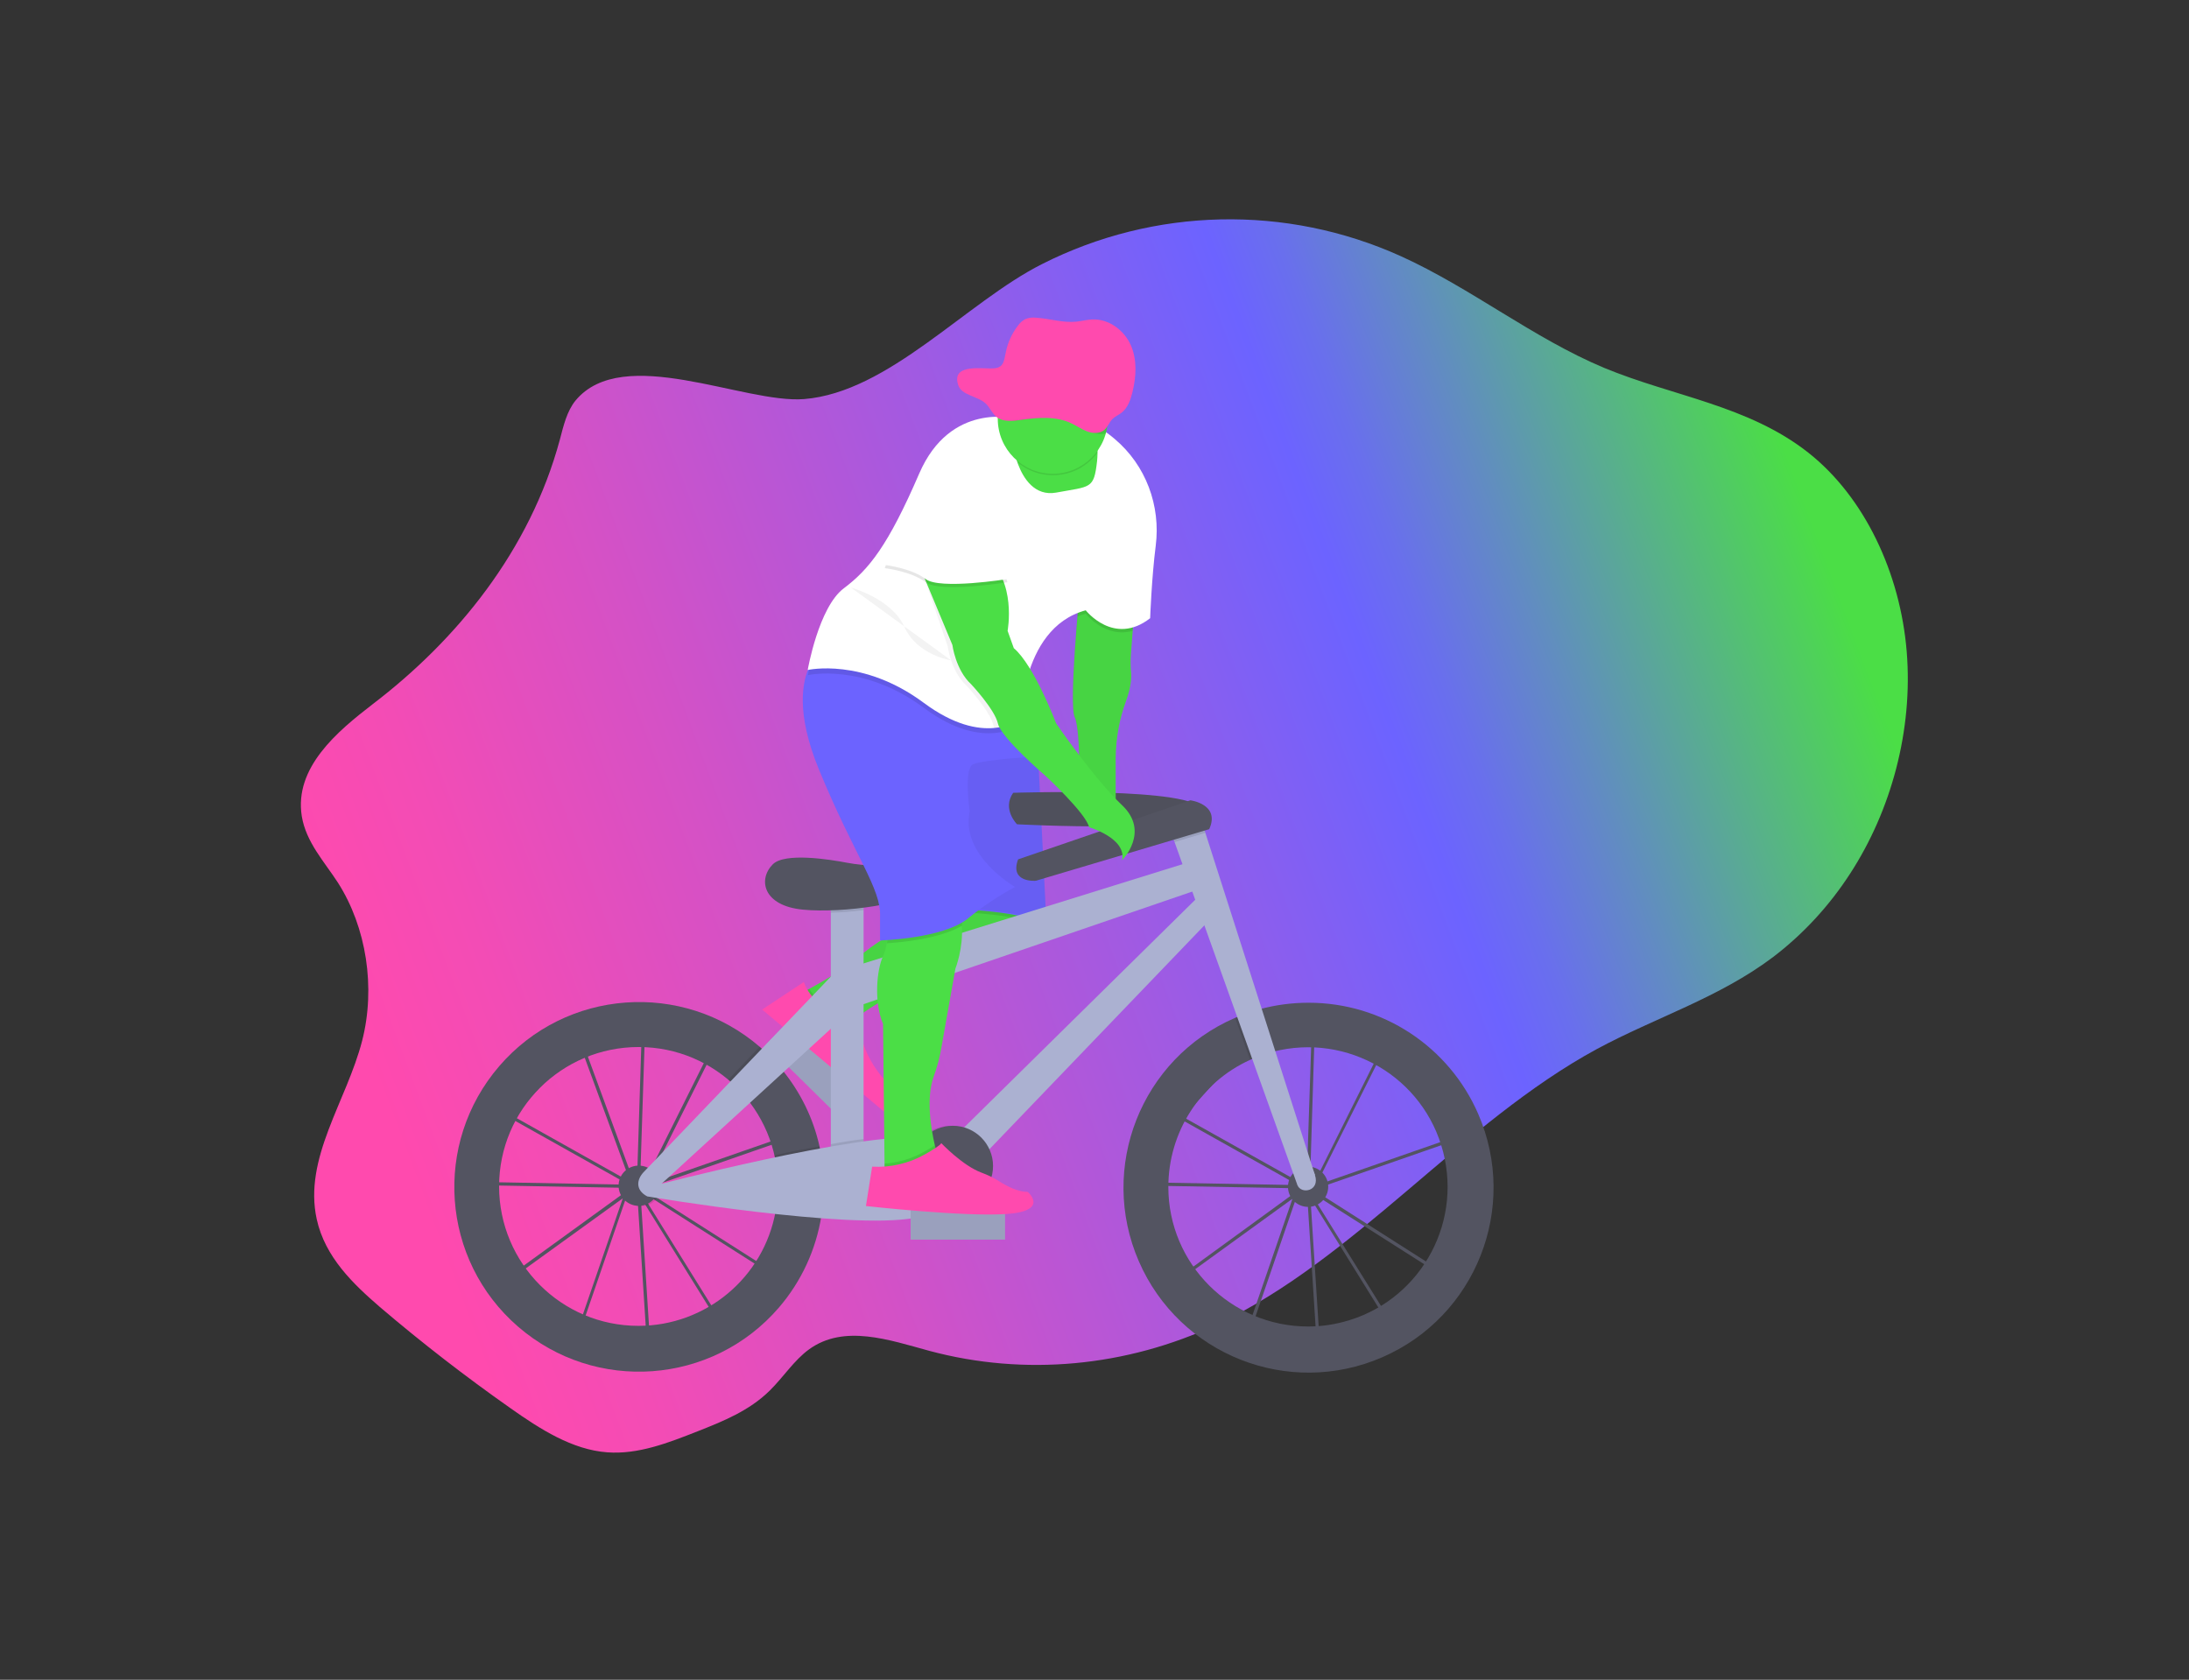 <?xml version="1.0" encoding="utf-8"?>
<!-- Generator: Adobe Illustrator 24.3.0, SVG Export Plug-In . SVG Version: 6.00 Build 0)  -->
<svg version="1.1" id="ride-bike" xmlns="http://www.w3.org/2000/svg" xmlns:xlink="http://www.w3.org/1999/xlink" x="0px" y="0px"
	 viewBox="0 0 1022.8 785" style="enable-background:new 0 0 1022.8 785;" xml:space="preserve">
<rect x="0" y="0" width="1022.8" height="785" fill="#333333" stroke="none"/>
<style type="text/css">
	.st0{fill:url(#bkg_1_);}
	.st1{fill:#535461;}
	.st2{opacity:0.1;enable-background:new    ;}
	.st3{fill:#ABB1D1;}
	.st4{fill:#4BDE46;}
	.st5{opacity:5.000000e-02;enable-background:new    ;}
	.st6{fill:#FF4AAE;}
	.st7{fill:#6C63FF;}
	.st8{fill:none;stroke:#C1272D;stroke-miterlimit:10;}
	.st9{fill:#FFFFFF;}
</style>
<linearGradient id="bkg_1_" gradientUnits="userSpaceOnUse" x1="205.878" y1="291.665" x2="908.987" y2="555.278" gradientTransform="matrix(1 0 0 -1 -34.93 786)">
	<stop  offset="0" style="stop-color:#FF4AAE"/>
	<stop  offset="9.000000e-02" style="stop-color:#F34CB5"/>
	<stop  offset="0.25" style="stop-color:#D451C6"/>
	<stop  offset="0.47" style="stop-color:#A15AE2"/>
	<stop  offset="0.67" style="stop-color:#6C63FF"/>
	<stop  offset="0.71" style="stop-color:#696FED"/>
	<stop  offset="0.78" style="stop-color:#618DC0"/>
	<stop  offset="0.89" style="stop-color:#54BE76"/>
	<stop  offset="0.96" style="stop-color:#4BDE46"/>
</linearGradient>
<path id="bkg" class="st0" d="M375.7,186.5c39.6-3.2,75.7-45.2,111.2-63.1c52.4-26.5,114-27.9,167.6-3.7c32.7,14.8,62,38.4,95,52.2
	c32,13.3,67.4,17.5,95.5,39.7c26.2,20.7,42.9,56.2,45.9,92.9c3,36.8-7.3,74.3-26.4,103.7c-9.7,15-21.9,28.3-36.1,39.1
	c-25.2,19-54.9,28.2-82.2,42.9c-63.4,34.4-112.8,98.3-177.7,128.8c-42.3,19.8-89.8,24.2-134.2,12.3c-18.8-5.1-39.9-12.6-56.3-0.7
	c-7,5.1-12,13-18.3,19.2c-9.6,9.5-21.9,14.4-33.8,19.1c-13.7,5.4-27.8,10.9-42.2,9.8c-16.3-1.2-31.3-10.8-45.3-20.7
	c-20.9-14.7-41.2-30.4-60.9-47.2C165,600,151.9,587.5,148,569.8c-6.3-28.6,13.9-55.1,21.2-83.4c6.4-24.9,2-53.1-11.3-73.9
	c-6.4-9.9-14.9-18.9-16.9-31.1c-3.6-22.7,16.6-39.6,33.1-52.3c39.2-29.9,73.5-71.7,87.5-123.7c1.7-6.5,3.3-13.3,7.3-18.2
	C291,160.5,347.5,188.7,375.7,186.5z"/>
<g id="left-wheel">
	<path class="st1" d="M302.3,628.9l-4.6-71.9l-0.1-0.2l-4.6,1.6l-21.4,62.3l-34-24.1l54.1-39.2l0.1-0.2l0.3-0.1l3.5-2.5l-56.7-31.8
		L225,538.1l2.2,14.3l65.2,1.2v1.5l-66.4-1.2l-2.5-16.3l19-20.9l28.5-33.2l0.5,1.4l6-6.6l22.4,4v-0.9l1.5,0v1.1l33.3,6l-31,62.1
		L299,554v0.7l71.8-25l-8.5,67l-60.9-38.8l-2.2-1.2l36,57.9L302.3,628.9z M299.4,559.6l4.3,67.1l29.4-12.8L299.4,559.6z
		 M240.2,596.7l30.7,21.8l20.1-58.5L240.2,596.7z M300.7,555.8l1.5,0.9l59,37.6l7.9-62.3L300.7,555.8z M295.5,550.5l1.8,2.9l0.3-0.2
		l2.2-69.4l-21.8-3.9l-6,6.6L295.5,550.5z M240.1,521.8l54.9,30.8l-1-1.6l-23.2-63.3l-27.3,30L240.1,521.8z M301.3,484.1l-2.2,68.1
		l3.3-2.4l30-60.1L301.3,484.1z"/>
	<path class="st1" d="M382.9,535.7c-2.9-13.1-8.9-25.3-17.4-35.7c-3.2-3.9-6.7-7.5-10.4-10.7c-36.1-31.2-90.7-27.2-121.8,8.9
		S206,588.8,242.1,620s90.7,27.2,121.8-8.9c10.5-12.2,17.4-27.1,19.9-43c0.7-4.5,1-8.9,1-13.5C384.9,548.3,384.2,541.9,382.9,535.7z
		 M298.3,619.6c-36,0-65.1-29.2-65.1-65.2c0-36,29.2-65.1,65.2-65.1c36,0,65.1,29.2,65.1,65.2c0,3.9-0.4,7.8-1.1,11.6
		C356.8,597.1,329.8,619.6,298.3,619.6z"/>
	<circle class="st2" cx="299.5" cy="554.3" r="9.4"/>
	
		<ellipse transform="matrix(0.316 -0.949 0.949 0.316 -321.961 662.017)" class="st1" cx="298.3" cy="554.4" rx="9.4" ry="9.4"/>
</g>
<g id="right-wheel">
	<path class="st1" d="M675.2,597l8.5-67l-71.8,25v-0.8l4.5-3.3l31.1-62.1l-33.3-6v-1.1l-1.5,0v0.9l-22.4-4l-6,6.6l-0.5-1.4
		L555.4,517l-19,20.9l2.5,16.2l66.4,1.2v-1.5l-65.2-1.2l-2.2-14.3l13.9-15.2l56.7,31.8l-3.5,2.5l-0.3,0.1l-0.1,0.2L550.6,597
		l34,24.1l21.4-62.3l4.6-1.6l0.1,0.2l4.6,71.9l32.9-14.3L612.1,557l2.1,1.2L675.2,597z M583.8,618.7L553.1,597l50.8-36.8
		L583.8,618.7z M614.2,484.4l31.2,5.6l-30,60.1l-3.3,2.4L614.2,484.4z M553,522.1l3.5-4.1l27.3-30l23.2,63.3l1,1.6L553,522.1z
		 M610.5,553.5l-0.3,0.2l-1.8-2.9l-23.5-64l6-6.6l21.9,3.9L610.5,553.5z M646,614.2L616.6,627l-4.3-67.1L646,614.2z M682,532.2
		l-7.9,62.3l-59-37.6l-1.5-0.9L682,532.2z"/>
	<path class="st1" d="M611.5,468.6c-7.8,0-15.6,1-23.1,3.1c-3.9,1.1-7.7,2.4-11.4,4c-43.8,19-63.9,69.9-44.9,113.7
		c19,43.8,69.9,63.9,113.7,44.9s63.9-69.9,44.9-113.7C677,489,645.9,468.6,611.5,468.6L611.5,468.6z M611.2,619.9
		c-36,0-65.3-29.2-65.3-65.2c0-25.6,14.9-48.8,38.2-59.4c3.4-1.6,7-2.8,10.7-3.8c34.9-9,70.5,11.9,79.5,46.8
		c9,34.9-11.9,70.5-46.8,79.5C622.1,619.2,616.7,619.9,611.2,619.9L611.2,619.9z"/>
	<circle class="st1" cx="611.2" cy="554.6" r="9.4"/>
</g>
<g id="man">
	<path class="st2" d="M365.4,499.9l-15.7,14.4c-2.8-3.6-5.9-6.8-9.4-9.8l14.6-15.3C358.8,492.5,362.3,496.1,365.4,499.9z"/>
	
		<rect x="371.5" y="476.9" transform="matrix(0.702 -0.712 0.712 0.702 -242.496 417.885)" class="st3" width="13.9" height="44.1"/>
	
		<rect x="371.5" y="476.9" transform="matrix(0.702 -0.712 0.712 0.702 -242.496 417.885)" class="st2" width="13.9" height="44.1"/>
	<path class="st4" d="M375.2,463.7c0,0,18.2-9.6,25.2-15.8c4.2-3.7,8.8-7,13.6-9.9l22.8-13.9l47.7-3.7l2.2,8.1c0,0,3.7,11.7-33,22
		c-36.7,10.3-55.1,26.4-55.1,26.4S375.2,485,375.2,463.7z"/>
	<path class="st2" d="M400.6,475.3c-1.3,1-1.9,1.6-1.9,1.6s-23.5,8.1-23.5-13.2c0,0,1.1-0.6,2.9-1.6c3.7,6,10.2,9.7,17.3,9.7h2.5
		L400.6,475.3z"/>
	<path class="st5" d="M486.1,432.5c-2,4.3-9.1,11.4-32.3,17.9c-29.8,8.3-47.5,20.6-53.1,24.9c-1.3,1-1.9,1.6-1.9,1.6
		s-23.5,8.1-23.5-13.2c0,0,1.1-0.6,2.9-1.6c5.5-3,17-9.5,22.3-14.2c4.2-3.7,8.8-7,13.6-9.9l22.8-13.9l8.5-0.7l39.2-3l2.2,8.1
		C486.8,428.5,487.3,430,486.1,432.5z"/>
	<path class="st6" d="M375.6,458.9l-19.5,12.9l57,47.7c0,0,8.4-5.1,4-11c0,0-14.7-12.5-15.4-30.1l-4.4-5.9h-2.5
		C386.1,472.5,378.4,467.1,375.6,458.9z"/>
	<path class="st2" d="M486.1,432.5c-11.7-5.7-40.4-6.3-40.4-6.3l-0.3-2.9l39.2-3l2.2,8.1C486.8,428.5,487.3,430,486.1,432.5z"/>
	<path class="st7" d="M445.7,424.8c0,0,34.5,0.7,43.3,8.1l-4.4-88.8h-47.7L445.7,424.8z"/>
	<path class="st5" d="M445.7,424.4c0,0,34.5,0.7,43.3,8.1l-4.4-88.8h-47.7L445.7,424.4z"/>
	<path class="st1" d="M473.4,370.5c0,0,86.4-2.9,88.1,8.2c1.7,11.2-86.3,6.5-86.3,6.5S468.1,378.1,473.4,370.5z"/>
	<path class="st5" d="M473.4,370.5c0,0,86.4-2.9,88.1,8.2c1.7,11.2-86.3,6.5-86.3,6.5S468.1,378.1,473.4,370.5z"/>
	<polygon class="st8" points="415.8,608.4 415.8,608.4 415.8,608.4 	"/>
	<rect x="388.2" y="415.1" class="st3" width="15.3" height="132.8"/>
	<path class="st2" d="M403.5,415.1v10.2c-5.1,0.7-10.3,1.1-15.3,1.2v-11.5H403.5z"/>
	<path class="st1" d="M402.3,404.1c-2.1-0.2-4.3-0.5-6.4-0.9c-8.3-1.6-29.2-4.9-34.8,0.7c-7,7-4.7,19.4,14.1,21.2
		c18.8,1.8,51.1-2.9,57.6-10C432.8,415.1,421.2,405.5,402.3,404.1z"/>
	<polygon class="st3" points="399.4,451.5 559.8,401.6 565.1,413.9 400.5,470.3 	"/>
	<polygon class="st3" points="447,530.3 562.7,416.3 569.2,425.7 458.7,540.8 	"/>
	<path class="st2" d="M594.8,491.5c-3.7,0.9-7.3,2.2-10.7,3.8l-7-19.6c3.7-1.6,7.5-3,11.4-4L594.8,491.5z"/>
	<polygon class="st3" points="614.4,549.1 606.2,553.8 548.8,393.5 546.3,386.3 559.8,378.6 563.2,389.2 	"/>
	<polygon class="st2" points="563.2,389.2 548.8,393.5 546.3,386.3 559.8,378.6 	"/>
	<path class="st1" d="M475.7,401.6l80.5-27.6c0,0,14.1,1.8,8.8,13.5L484,411.6C484,411.6,471.6,412.7,475.7,401.6z"/>
	<path class="st2" d="M385,554.6c0,4.5-0.4,9-1,13.5c-7-0.5-14.3-1.2-21.5-2c1.6-8.7,1.4-17.7-0.6-26.3c7-1.5,14.1-2.9,21-4.1
		C384.3,541.9,385,548.2,385,554.6z"/>
	<path class="st2" d="M403.5,532.3v15.6h-15.3v-13.2C393.5,533.7,398.6,532.9,403.5,532.3z"/>
	<path class="st3" d="M427.6,569.1c-31.1,5.9-125.2-10-125.2-10c-5.6-3-4.9-7.8-1.8-11.2l92.3-96.4l2.9,22.3l-86.7,79.4
		c22-5.6,120.2-29.8,129-18.9C448.1,546.7,458.7,563.2,427.6,569.1z"/>
	<circle class="st2" cx="444" cy="544.9" r="18.8"/>
	<circle class="st1" cx="445.2" cy="544.9" r="18.8"/>
	<path class="st7" d="M440.4,542.8L440.4,542.8c2.2-1.7,5.3-1.2,7,1l15,19.9c1.7,2.2,1.2,5.3-1,7l0,0c-2.2,1.7-5.3,1.2-7-1l-15-19.9
		C437.7,547.6,438.2,544.5,440.4,542.8z"/>
	<path class="st4" d="M530.1,283.8l-1.7,22.1c-0.2,2.8-0.2,5.6,0.1,8.4c0.2,2.5,0,6.8-2.4,13.4c-3.1,8.4-4.7,17.4-4.8,26.4v25.2
		l-16.9-2.9c0,0,0.7-35.2-2.2-41.1c-2.9-5.9,2.2-58,2.2-58L530.1,283.8z"/>
	<path class="st5" d="M529.2,294.8l-0.9,11.2c-0.2,2.8-0.2,5.6,0.1,8.4c0.2,2.5,0,6.8-2.4,13.4c-3.1,8.4-4.7,17.4-4.8,26.4v25.2
		l-16.9-2.9c0,0,0.7-35.2-2.2-41.1c-2.1-4.2-0.1-31.5,1.2-47.1c0.6-6.4,1-10.9,1-10.9l25.7,6.6L529.2,294.8z"/>
	<path class="st4" d="M446.4,452.7l-6.4,36.1c-0.8,4.8-2,9.6-3.7,14.2c-3.7,10.2-1.3,24.4,0.5,32.2c0.8,3.4,1.5,5.6,1.5,5.6
		l-19.1,10.3l-5.9-4.4v-2.9l-0.7-65.3c-4.4-10.3-2.9-25.7,0-31.6c0.8-1.9,1.4-4,1.7-6c1.5-7.9,1.9-18.9,1.9-18.9s11.7-19.8,25.7-6.6
		c5.1,4.9,7.1,11.2,7.5,17.3C450.2,443,446.4,452.7,446.4,452.7z"/>
	<path class="st2" d="M449.5,432.6c-10.2,6-27.9,7.8-35.1,8.2c1.5-7.9,1.9-18.9,1.9-18.9s11.7-19.8,25.7-6.6
		C447.1,420.1,449.1,426.5,449.5,432.6z"/>
	<path class="st7" d="M474.3,414.5c-7.8,4.2-15.2,9.1-22,14.7c-11.7,9.5-41.1,10.3-41.1,10.3v-11c0.7-13.2-11.7-27.9-28.6-69
		c-10.8-26.3-7.8-41.1-4.2-48.5c2-4.1,4.2-5.9,4.2-5.9l91.8,17.6l3.3,9.8l7,21c0,0-25.7,1.5-30.1,3.7c-4.4,2.2-1.5,22-1.5,22
		C448.6,399.8,474.3,414.5,474.3,414.5z"/>
	<path class="st2" d="M530.1,283.8l-0.9,11c-12.8,3.7-21.9-8-21.9-8c-1.3,0.4-2.6,0.8-3.9,1.3c0.6-6.4,1-10.9,1-10.9L530.1,283.8z"
		/>
	<path class="st2" d="M477.6,332.6c-0.3,3.4-0.3,5.6-0.3,5.6s-16.9,13.9-45.5-7.3c-28.6-21.3-54.3-15.4-54.3-15.4s0.3-1.7,0.9-4.4
		c2-4.1,4.2-5.9,4.2-5.9l91.8,17.6L477.6,332.6z"/>
	<path class="st9" d="M540,255.1c-1.9,14.9-2.6,33.8-2.6,33.8c-16.9,13.2-30.1-3.7-30.1-3.7c-15.9,4.3-23.4,18.2-27,30.4
		c-1.9,6.6-2.9,13.4-3.1,20.2c0,0-4.5,3.7-12.7,4.4c-7.8,0.7-18.9-1.4-32.8-11.7c-28.6-21.3-54.3-15.4-54.3-15.4s5.1-29.4,16.9-38.2
		c11.7-8.8,20.6-19.8,35.2-53.6s44.8-25.7,44.8-25.7s1.5-6.6,28.6,0c6.6,1.7,12.7,5,17.9,9.5C535.4,217.4,542.4,236.3,540,255.1z"/>
	<path class="st4" d="M512.8,212.2c0,1-0.1,2.1-0.2,3.3c-1.5,13.2-2.9,11.7-19.1,14.7c-10,1.8-15.3-6.6-17.8-13.2
		c-0.9-2.4-1.6-4.8-2-7.3l35.2-5.9C508.8,203.8,513.1,202.6,512.8,212.2z"/>
	<path class="st5" d="M480.4,315.7c-1.9,6.6-2.9,13.4-3.1,20.2c0,0-4.5,3.7-12.7,4.4c-0.2-0.5-0.4-1-0.5-1.5
		c-1.5-6.6-12.5-18.4-12.5-18.4c-7.3-6.6-8.8-18.4-8.8-18.4l-12.1-35.6l-4-3.3c0,0,16.9-13.2,31.6-2.2c14.7,11,10.3,34.5,10.3,34.5
		l2.9,8.1C474.4,306.2,477.5,310.7,480.4,315.7z"/>
	<path class="st4" d="M428.8,262.5l16.2,38.9c0,0,1.5,11.7,8.8,18.4c0,0,11,11.7,12.5,18.4c1.5,6.6,22,24.2,22,24.2
		s19.1,17.6,20.6,24.2c0,0,17.6,5.1,15.4,15.4c0,0,13.2-13.2,0-25.7c-13.2-12.5-30.8-38.2-30.8-38.2s-10.3-27.2-19.8-35.2l-2.9-8.1
		c0,0,4.4-23.5-10.3-34.5C445.7,249.3,428.8,262.5,428.8,262.5z"/>
	<path class="st2" d="M438.3,540.8l-19.1,10.3l-5.9-4.4v-2.9c6.6-0.5,13-2.4,18.7-5.7c1.8-1,3.4-2,4.8-2.8
		C437.6,538.6,438.3,540.8,438.3,540.8z"/>
	<path class="st2" d="M460.4,231.7l10.3,40.4c0,0-31.6,5.1-38.2,0c-6.6-5.1-19.1-6.6-19.1-6.6s13.2-38.2,20.6-42.6
		C441.3,218.5,460.4,231.7,460.4,231.7z"/>
	<path class="st9" d="M460.4,230.2l10.3,40.4c0,0-31.6,5.1-38.2,0c-6.6-5.1-19.1-6.6-19.1-6.6s13.2-38.2,20.6-42.6
		S460.4,230.2,460.4,230.2z"/>
	<path class="st2" d="M512.8,211.5c-8.3,11.5-24.4,14-35.9,5.7c-0.4-0.3-0.8-0.6-1.2-0.9c-0.9-2.4-1.6-4.8-2.1-7.3l35.2-5.9
		C508.8,203.1,513.1,201.8,512.8,211.5z"/>
	<path class="st4" d="M517.6,195.7c0,14.2-11.5,25.7-25.7,25.7s-25.7-11.5-25.7-25.7l0,0v-1.3c0.4-14.2,12.1-25.4,26.3-25.1
		C506.8,169.7,518,181.5,517.6,195.7z"/>
	<path class="st2" d="M517.6,195.7c0,2.4-0.3,4.7-1,7c-2,0.4-4.1,0.2-5.9-0.5c-2.7-1.1-5.1-2.9-7.7-4.3c-7.4-3.8-16.3-3-24.5-1.8
		c-4.1,0.6-8.7,1.2-11.9-1.4c-0.1-0.1-0.2-0.2-0.3-0.3c0.4-14.2,12.1-25.4,26.3-25.1S518,181.5,517.6,195.7L517.6,195.7z"/>
	<path class="st5" d="M397.6,274.6c0,0,19.1,5.1,25,18.4c5.9,13.2,21.8,15.6,21.8,15.6L397.6,274.6z"/>
	<rect x="425.5" y="565.4" class="st3" width="44.1" height="13.9"/>
	<rect x="425.5" y="565.4" class="st2" width="44.1" height="13.9"/>
	<path class="st6" d="M432.1,539.5c3.9-2.2,7.4-4.4,7.7-5.3c0,0,9.9,10.5,18.8,13.8c3,1.1,5.8,2.5,8.5,4.2c3.5,2.2,8.5,4.8,13.1,4.8
		c0,0,10.3,8.8-9.5,10.3c-19.8,1.5-66.1-3.7-66.1-3.7l2.9-18.4l0,0C416.1,545.7,424.6,543.7,432.1,539.5z"/>
	<path class="st3" d="M606.2,553.8c1.7,4.5,10.7,2.9,8.2-4.7c-2.4-7.6-7.3,0.9-7.3,0.9L606.2,553.8z"/>
</g>
<g id="hat">
	<path class="st6" d="M464.8,172.1c4.3-0.5,4.3-3.7,5.1-7.2c0.9-4.7,2.9-9.1,5.8-12.8c0.8-1.2,2-2.2,3.2-2.9c1.7-0.7,3.6-1,5.4-0.7
		c6.3,0.4,12.5,2.5,18.8,1.8c2.4-0.3,4.8-0.9,7.2-1c7.9-0.4,15.1,5.2,18.1,12.1c3,6.9,2.5,14.7,0.7,22c-0.9,3.5-2.1,7.2-5.1,9.5
		c-1.4,1.1-3,1.7-4.2,2.9c-1.5,1.5-2.2,3.8-3.9,5.2c-2.1,1.7-5.4,1.6-8,0.6c-2.6-1-4.9-2.7-7.4-3.8c-7.1-3.4-15.5-2.7-23.4-1.6
		c-3.9,0.6-8.3,1.1-11.4-1.3c-2.2-1.7-3.1-4.4-5.1-6.3c-3.9-3.6-11.4-3.8-12.9-8.7C444.3,169.4,459.9,172.7,464.8,172.1z"/>
</g>
</svg>
